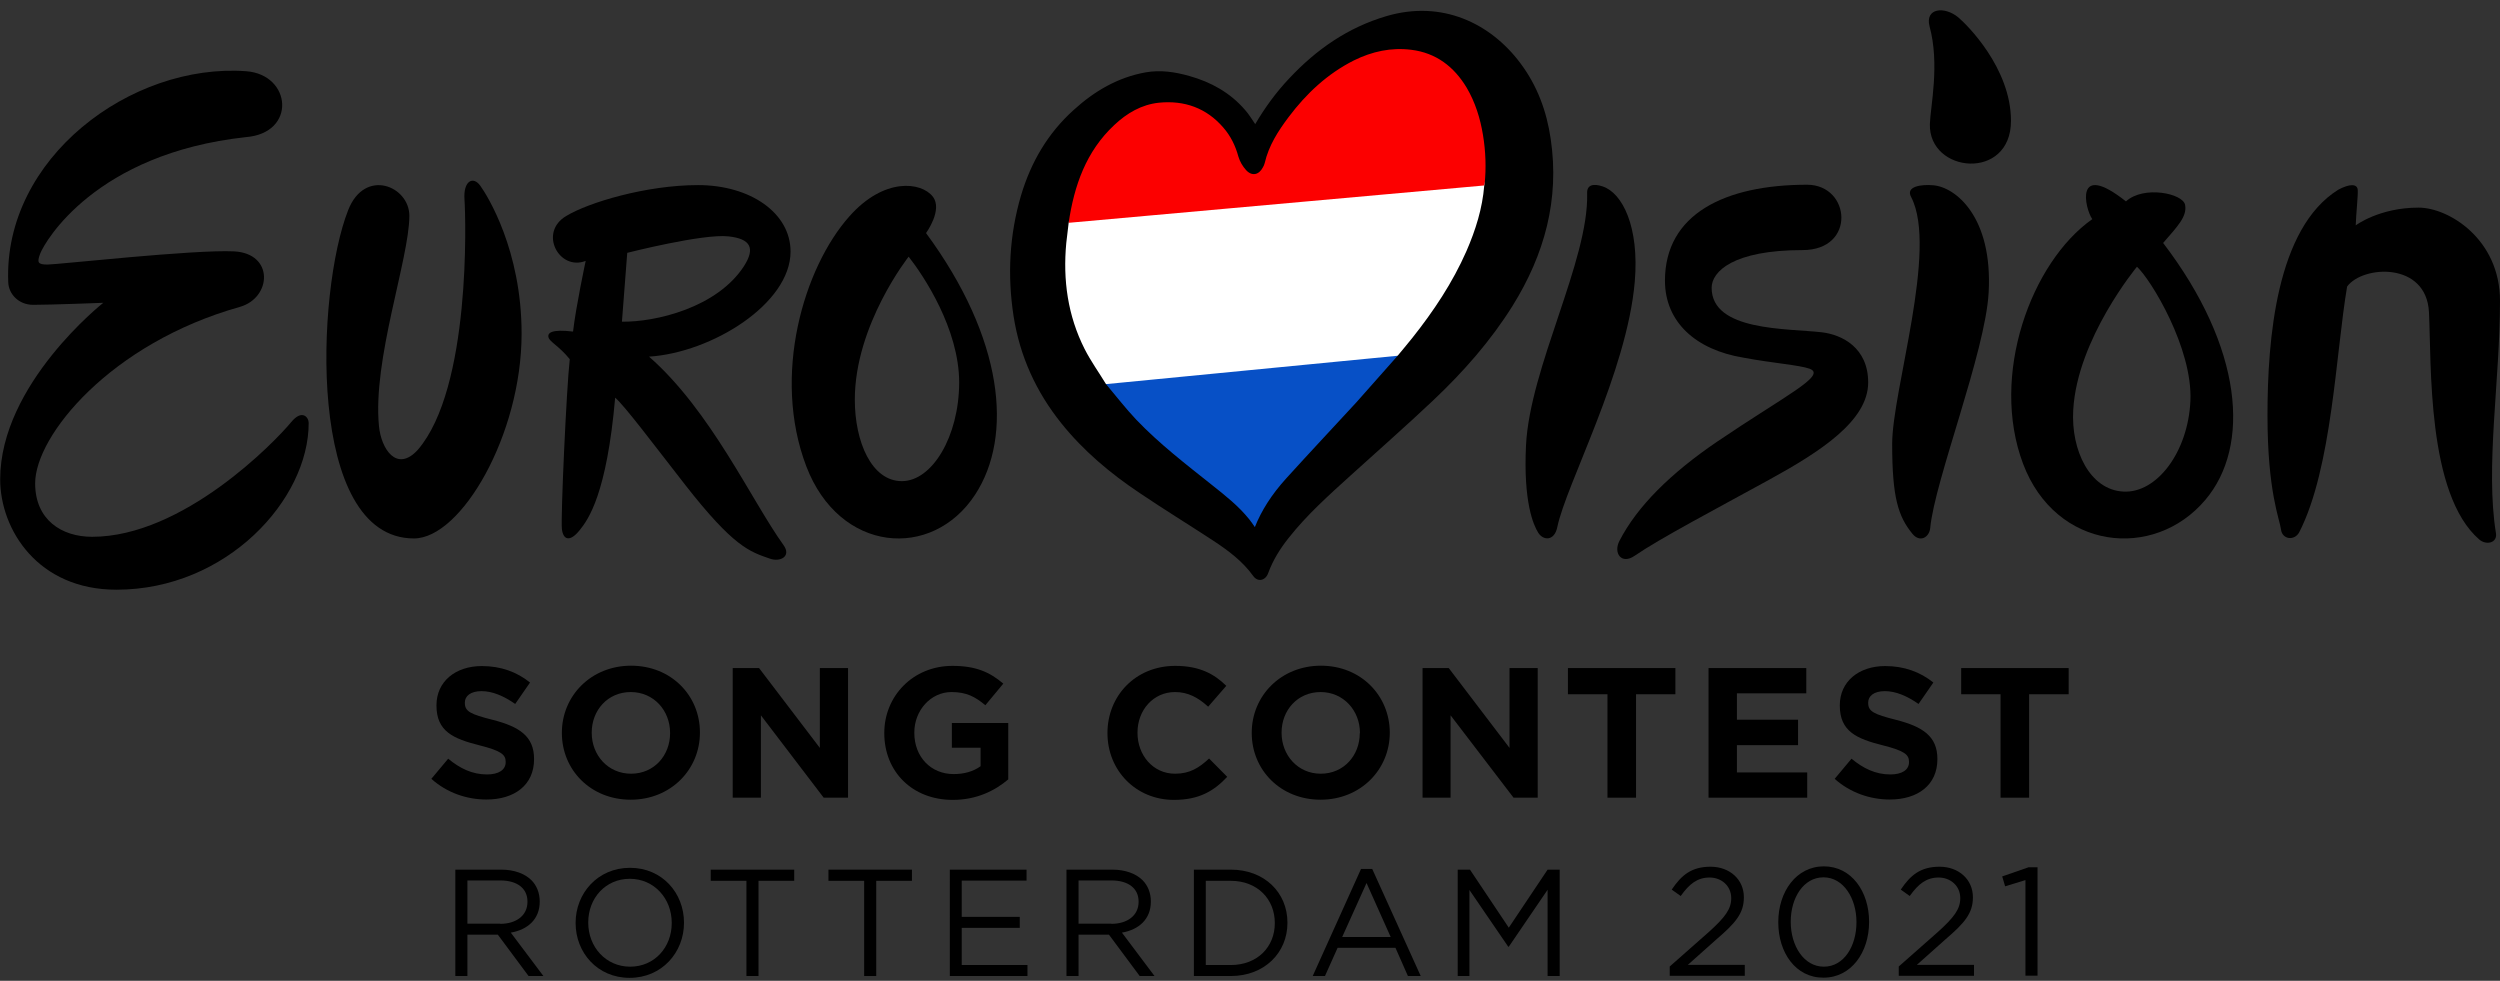 <?xml version="1.0" encoding="utf-8"?>
<!-- Generator: Adobe Illustrator 24.1.2, SVG Export Plug-In . SVG Version: 6.00 Build 0)  -->
<svg version="1.1" id="Layer_7" xmlns="http://www.w3.org/2000/svg" xmlns:xlink="http://www.w3.org/1999/xlink" x="0px" y="0px"
	 viewBox="0 0 1365.5 535.7" style="enable-background:new 0 0 1365.5 535.7;" xml:space="preserve">
<rect x="0" y="0" width="1365.5" height="535.7" fill="#333333" stroke="none"/>
<style type="text/css">
	.st0{fill:#FFFFFF;}
	.st1{fill:#FC0000;}
	.st2{fill:#0750C6;}
</style>
<path d="M235.6,425.4l9.2-11c6.4,5.3,13.1,8.6,21.2,8.6c6.4,0,10.2-2.5,10.2-6.7v-0.2c0-3.9-2.4-6-14.3-9
	c-14.3-3.6-23.5-7.6-23.5-21.7v-0.2c0-12.9,10.3-21.4,24.8-21.4c10.3,0,19.1,3.2,26.3,9l-8.1,11.7c-6.3-4.4-12.5-7-18.4-7
	c-6,0-9.1,2.7-9.1,6.2v0.2c0,4.7,3,6.2,15.3,9.3c14.4,3.7,22.5,8.9,22.5,21.3v0.2c0,14.1-10.7,22-26,22
	C254.9,436.7,244.1,433,235.6,425.4z"/>
<path d="M344.7,363.6c-21.9,0-37.8,16.5-37.8,36.6v0.2c0,20.1,15.7,36.4,37.6,36.4c21.9,0,37.8-16.5,37.8-36.6v-0.2
	C382.3,379.9,366.6,363.6,344.7,363.6z M366,400.5c0,12.1-8.7,22.1-21.3,22.1c-12.6,0-21.5-10.1-21.5-22.3v-0.2
	c0-12.1,8.7-22.1,21.3-22.1c12.6,0,21.5,10.1,21.5,22.3V400.5z"/>
<polygon points="400.2,364.9 414.6,364.9 447.8,408.5 447.8,364.9 463.2,364.9 463.2,435.7 449.9,435.7 415.6,390.7 415.6,435.7 
	400.2,435.7 "/>
<path d="M483,400.5v-0.2c0-20.1,15.7-36.6,37.2-36.6c12.8,0,20.4,3.4,27.8,9.7l-9.8,11.8c-5.5-4.6-10.3-7.2-18.5-7.2
	c-11.3,0-20.3,10-20.3,22.1v0.2c0,13,8.9,22.5,21.5,22.5c5.7,0,10.7-1.4,14.7-4.3v-10.1h-15.7v-13.5h30.8v30.8
	c-7.3,6.2-17.3,11.2-30.3,11.2C498.2,436.9,483,421.4,483,400.5z"/>
<path d="M604.9,400.5v-0.2c0-20.1,15.2-36.6,37-36.6c13.4,0,21.4,4.5,27.9,10.9l-9.9,11.4c-5.5-5-11-8-18.1-8
	c-11.9,0-20.5,9.9-20.5,22.1v0.2c0,12.1,8.4,22.3,20.5,22.3c8.1,0,13.1-3.2,18.6-8.3l9.9,10c-7.3,7.8-15.4,12.6-29.1,12.6
	C620.4,436.9,604.9,420.8,604.9,400.5z"/>
<path d="M721.5,363.6c-21.9,0-37.8,16.5-37.8,36.6v0.2c0,20.1,15.7,36.4,37.6,36.4c21.9,0,37.8-16.5,37.8-36.6v-0.2
	C759,379.9,743.3,363.6,721.5,363.6z M742.7,400.5c0,12.1-8.7,22.1-21.3,22.1S700,412.4,700,400.3v-0.2c0-12.1,8.7-22.1,21.3-22.1
	c12.5,0,21.5,10.1,21.5,22.3V400.5z"/>
<polygon points="777,364.9 791.3,364.9 824.5,408.5 824.5,364.9 839.9,364.9 839.9,435.7 826.7,435.7 792.3,390.7 792.3,435.7 
	777,435.7 "/>
<polygon points="878,379.2 856.4,379.2 856.4,364.9 915.1,364.9 915.1,379.2 893.6,379.2 893.6,435.7 878,435.7 "/>
<polygon points="933.2,364.9 986.6,364.9 986.6,378.7 948.7,378.7 948.7,393.1 982.1,393.1 982.1,407 948.7,407 948.7,421.9 
	987.1,421.9 987.1,435.7 933.2,435.7 "/>
<path d="M1002.1,425.4l9.2-11c6.4,5.3,13.1,8.6,21.2,8.6c6.4,0,10.2-2.5,10.2-6.7v-0.2c0-3.9-2.4-6-14.3-9
	c-14.3-3.6-23.5-7.6-23.5-21.7v-0.2c0-12.9,10.3-21.4,24.8-21.4c10.3,0,19.1,3.2,26.3,9l-8.1,11.7c-6.3-4.4-12.5-7-18.4-7
	c-6,0-9.1,2.7-9.1,6.2v0.2c0,4.7,3,6.2,15.3,9.3c14.4,3.7,22.5,8.9,22.5,21.3v0.2c0,14.1-10.7,22-26,22
	C1021.5,436.7,1010.6,433,1002.1,425.4z"/>
<polygon points="1092.7,379.2 1071.2,379.2 1071.2,364.9 1129.9,364.9 1129.9,379.2 1108.3,379.2 1108.3,435.7 1092.7,435.7 "/>
<path d="M1181.5,132.7c7.9-9.1,13.2-14.5,12-20.8c-1.2-6.3-22.7-10.7-32.3-1.9c-28.3-22.4-22.5,3.8-18.4,9.7
	c-33.4,23.5-56,85.3-37.8,133.6c17.8,47.2,71.4,53,99.5,19.8C1229.5,243.7,1225.1,189.8,1181.5,132.7 M1159.8,268.5
	c-18.3-0.9-28.7-22.5-27.4-44.6c2.2-38.9,34.8-78.2,34.8-78.2c7.6,6.9,30.5,44.5,29.2,73.3C1195.1,247,1178,269.5,1159.8,268.5z"/>
<path d="M134.3,74.9C52,83.9,24.6,131.9,22,138.4c-1.9,5-1.4,6.1,4,6.1c5.4,0,80.2-8.3,101.8-7.2c22,1.1,20.6,25.3,3.3,30.3
	c-70.8,19.9-111.9,70.4-111.9,96.4c0,19.9,14.4,29.2,31.1,29.2c49.5,0,99.5-51.4,108.8-62.7c5.9-7.1,9.5-2.6,9.5,0.5
	c0.1,41.8-44.8,91.1-105,91.1c-43,0-63.5-32.9-63.5-60.3c0-52,56.3-96.4,56.3-96.4s-28.5,1.1-38.3,1.1c-7.9,0-13.4-5.9-13.6-12.4
	c-2.7-67.6,67-119.8,130-115.2C159.3,40.8,162.1,72.7,134.3,74.9z"/>
<path d="M207,232.8c1.2,12.4,9.7,25.5,21.2,12.9c29.1-33.7,26.2-126.7,25.5-136.8c-0.7-10.1,4.7-12.9,8.6-7.5
	c3.9,5.4,22.6,35.2,22.6,80.8c0,55.3-33,111.9-58.8,111.9c-58.9,0-53.5-134.9-35.9-179.4c9.1-23.1,33.4-13.1,33.4,3.2
	C223.5,141.6,203.4,196.5,207,232.8z"/>
<path d="M505.8,127.3c0,0,9.3-12.7,3.7-19.9c-6.3-8.1-26.6-10.6-45.5,10.7c-25,28-42.5,87-23.6,136.6c18.1,47.4,68.7,51.4,92.2,15.5
	C553.6,238.1,548.1,184.7,505.8,127.3z M492.6,262.8c-16.5,0-25.7-21.4-25.7-44.5c0-40.9,29.4-78.1,29.4-78.1
	c8.1,10.3,27.6,39.4,27.6,68.8C523.8,238.5,509.1,262.8,492.6,262.8z"/>
<path d="M354.5,194.8c34.3-2.2,77.3-28.9,77.3-57.4c0-21.1-22-36.3-50.5-36.3c-28.5,0-60,9.6-71.9,16.8c-15.5,9-4,30.3,10.5,24.6
	c0,0-5.4,25.3-6.9,38.6c-11.7-1.4-14.1,0.7-13.4,3.2c0.7,2.5,5.8,4.7,11.6,11.9c-1.8,15.9-5,86.5-4.3,92.7c0.7,6.2,4.5,7.2,9.7,0.7
	c4.7-5.8,14.8-19.7,19.4-72.4c5.4,4.7,20.2,24.5,38.3,47.7c26.5,33.9,35.2,36.4,46.1,40.2c5.9,2.1,11.9-1.3,7.6-7.3
	C410.4,273.3,388.3,224.4,354.5,194.8z M342.6,138.1c0,0,41.2-10.5,55.2-9c12.3,1.3,14.8,6.5,8.6,16.2
	c-14.7,22.8-48.5,30.7-66.7,30.4C341.1,157.2,342.6,138.1,342.6,138.1z"/>
<path d="M875.3,101.8c10.8,3.5,20.2,22,17.6,52.2c-4.3,49.3-37.5,110.6-42.3,133.9c-1.6,7.8-7.7,7.4-10.4,3.1
	c-2.6-4.1-8.2-16.7-6.7-47.7c2.1-42.6,34.3-100.9,33.4-137.6C866.6,100.8,870.5,100.2,875.3,101.8z"/>
<path d="M984.6,136.6c-37.9,0-49.7,11.7-49.7,20.6c0,23.8,41.2,22.1,60.2,24.3c11,1.3,25.3,8.4,25.3,27.4c0,21-26.3,37.9-54.2,53.2
	c-29.3,16.1-59.6,32-73.4,41.5c-7.1,4.9-11.7-1.4-8.3-8.1c9.8-19.1,28.2-37.1,53.3-54.2c36.8-25,60.4-36.3,50.6-39.9
	c-5.5-2-20.5-3.1-35.9-6c-26.5-4.3-43.1-19.7-43.1-42.1c0-36.3,32.6-52.4,77.7-52.4C1010.9,101,1013.9,136.6,984.6,136.6z"/>
<path d="M1056,101.2c12,1,32.5,17.1,30.2,58.6c-1.8,32.6-29.5,102.7-31.9,128.5c-0.5,5.3-5.7,8.2-9.7,3.3
	c-7.8-9.5-11.1-19.8-11.1-49.1c0-29.3,25.1-106.4,10.4-134.8C1040.6,101.8,1049.4,100.6,1056,101.2z"/>
<path d="M1053.9,14.3c-2.5-9.9,8.1-11,15.6-4.9c4.8,4,28.9,27.8,28.9,56.6c0,33-45.1,28.7-44.3,1.7
	C1054.4,58.2,1059.6,35.1,1053.9,14.3z"/>
<path d="M1354.2,294.7c-28.8-24.9-26.1-96.1-27.5-124.2c-1.4-27.7-36.2-25.6-44.7-14c-6.1,35.5-8.2,99.3-26.2,134.3
	c-2.6,4.7-9.2,3.9-9.9-1.5c-0.7-5.7-7.4-20.5-7.4-62.4c0-41.9,4.9-102.3,38.7-123.3c6.2-3.3,10.4-3.3,10.6,0.2
	c0.2,3.1-0.9,12.9-1.1,19.3c0,0,12.8-9.7,34.3-9.7c16.6,0,44.5,17.3,44.5,50.9c0,44-8.1,90.7-2.2,127
	C1364.1,296.5,1358.1,298,1354.2,294.7z"/>
<g>
	<path class="st0" d="M807,136.1c5.3-12.1,9.2-24.6,10.3-37.9l-240.1,21.6c-0.5,3.9-1,7.7-1.4,11.6c-2,21.4,0.8,42,10.6,61.2
		c3.6,7,8.2,13.6,12.4,20.3l168.5-16.4c2.8-3.4,5.7-6.7,8.4-10.1C788,170.8,799,154.4,807,136.1z"/>
	<path class="st1" d="M810.9,100.6c0.9-9,7.9-18.8,6.4-27.7c-1.5-9.1-2.2-18.9-7-26.9c-6.9-11.5-22.2-22.3-35.7-24
		c-11-1.4-27.8-1.4-37.7,3.5c-14.5,7.3-23.1,18-32.8,30.8c-5.7,7.6-12.6,15.2-14.8,24.7c-0.2,0.9-1.3,6.7-1.8,7.5
		c-2.2,4.2-0.9,4.1-4,0.7c-1.9-2.1-1.1-5.5-1.9-8.1c-1.6-5.9-7.3-11-11.3-15.6C661.2,54.6,647,50.6,633.1,52
		c-9.5,1-23.9,6.7-30.7,13.2c-15.4,14.4-21.9,35.8-18.7,56.5l227-20.4C810.8,101.1,810.9,100.9,810.9,100.6z"/>
	<path class="st2" d="M610,232.1c12.7,13.3,33.1,25.6,47.3,37c7.2,5.7,13.3,9.8,19.2,17c1.1,1.3,8.4,6.5,9.5,8
		c3.5-8.8,16.6-21.5,24.9-30.7c12.6-13.9,32.5-29.8,45.1-43.6c7.6-8.4,11.4-16.5,7.5-25.5l-159.4,15.5
		C599.9,217.8,604.1,226,610,232.1z"/>
</g>
<path d="M685.6,67.8c5.3-9,11.4-17.4,18.6-25c14.8-15.8,32-27.8,53.1-34c30.2-8.9,56.8,3.8,73.2,25.8c9.2,12.3,14.3,26.2,16.5,41.3
	c4.9,33.1-3.4,63.1-20.8,91.1c-12,19.2-26.9,36.1-43.3,51.6c-14.8,14-30.1,27.4-45.2,41.1c-11.9,10.8-23.9,21.5-33.9,34.2
	c-4.6,5.8-8.5,12-11.1,19.1c-1.5,4.2-5.7,5.1-8.2,1.6c-5.9-8.2-13.8-14-22-19.4c-13.3-8.7-26.8-17-40-25.9
	c-16-10.7-30.7-23-42.8-38.1c-13.8-17.2-22.7-36.7-26.1-58.6c-3.4-22.2-2.3-44.2,4.1-65.9c5.4-18.1,14.6-33.9,28.7-46.6
	c11.3-10.3,24.2-17.9,39.5-20.6c8-1.4,15.9-0.2,23.7,2c11.8,3.3,22.3,9.1,30.4,18.5C682,62.2,683.7,65,685.6,67.8z M763.4,194.3
	c2.6-3.2,5.3-6.3,7.9-9.6c11.7-14.7,22.1-30.3,29.7-47.6c5-11.5,8.7-23.3,9.7-35.8c0.1-0.2,0.2-0.4,0.2-0.6c0.9-9,0.6-18-0.9-27
	c-1.5-9.1-4.2-17.8-8.9-25.8c-6.9-11.5-16.7-19-30.2-20.7c-11-1.4-21.5,0.9-31.4,5.8c-14.5,7.3-26,18.1-35.7,31
	c-5.7,7.6-10.8,15.5-13,25c-0.2,0.9-0.6,1.7-1,2.4c-2.2,4.2-6,5-9.2,1.5c-1.9-2.1-3.4-4.7-4.2-7.4c-1.6-5.9-4.2-11.2-8.2-15.8
	C659,59,646.9,54.7,633,56.1c-9.5,1-17.5,5.7-24.4,12.2c-15.4,14.4-21.9,33.1-24.9,53.4c-0.4,3.7-0.9,7.3-1.3,11
	c-1.9,20.2,0.8,39.7,10,57.9c3.4,6.7,7.8,12.8,11.7,19.2c5.5,6.5,10.7,13.3,16.5,19.4c12.7,13.3,27.2,24.4,41.5,35.8
	c7.2,5.7,14.4,11.4,20.2,18.6c1.1,1.3,2,2.8,3.1,4.3c3.5-8.8,9-17.7,17.4-26.9c12.6-13.9,25.4-27.5,38.1-41.3
	C748.5,211.2,755.9,202.7,763.4,194.3z"/>
<path d="M248.8,475h25c7.1,0,12.9,2.2,16.5,5.8c2.8,2.8,4.5,6.9,4.5,11.5v0.2c0,9.6-6.6,15.3-15.8,16.9l17.8,23.7h-8.1l-16.8-22.6
	h-16.6v22.6h-6.6V475z M273.2,504.6c8.7,0,14.9-4.5,14.9-12v-0.2c0-7.1-5.5-11.5-14.9-11.5h-17.9v23.6H273.2z"/>
<path d="M314.4,504.2v-0.2c0-16,12-30,29.7-30c17.7,0,29.5,13.9,29.5,29.9v0.2c0,16-12,30-29.7,30
	C326.3,534.1,314.4,520.3,314.4,504.2z M366.9,504.2v-0.2c0-13.2-9.6-24-22.9-24s-22.7,10.6-22.7,23.8v0.2c0,13.2,9.6,24,22.9,24
	S366.9,517.4,366.9,504.2z"/>
<path d="M407.7,481.1h-19.5V475h45.6v6.1h-19.5v52h-6.6V481.1z"/>
<path d="M472,481.1h-19.5V475h45.6v6.1h-19.5v52H472V481.1z"/>
<path d="M518.7,475h42v6h-35.4v19.8H557v6h-31.7v20.3h35.9v6h-42.4V475z"/>
<path d="M582.6,475h25c7.1,0,12.9,2.2,16.5,5.8c2.8,2.8,4.5,6.9,4.5,11.5v0.2c0,9.6-6.6,15.3-15.8,16.9l17.8,23.7h-8.1l-16.8-22.6
	h-16.6v22.6h-6.6V475z M607,504.6c8.7,0,14.9-4.5,14.9-12v-0.2c0-7.1-5.5-11.5-14.9-11.5h-17.9v23.6H607z"/>
<path d="M652.1,475h20.2c18.3,0,30.9,12.5,30.9,28.9v0.2c0,16.3-12.6,29-30.9,29h-20.2V475z M658.6,481.1v46h13.6
	c14.7,0,24.1-10,24.1-22.8v-0.2c0-12.9-9.4-23-24.1-23H658.6z"/>
<path d="M743.4,474.6h6.1l26.5,58.5H769l-6.8-15.4h-31.6l-6.9,15.4H717L743.4,474.6z M759.6,511.8l-13.2-29.5l-13.3,29.5H759.6z"/>
<path d="M796.3,475h6.6l21.2,31.7l21.2-31.7h6.6v58.1h-6.6v-47.1l-21.2,31.1h-0.3l-21.2-31v47h-6.4V475z"/>
<path d="M912,527.9l21.3-18.8c9-8.1,12.3-12.6,12.3-18.5c0-6.9-5.5-11.3-11.8-11.3c-6.7,0-11.1,3.5-15.8,10.1l-4.9-3.5
	c5.3-7.9,10.8-12.5,21.2-12.5c10.6,0,18.2,7.1,18.2,16.6v0.2c0,8.6-4.5,13.9-14.9,22.8L921.9,527H953v6H912V527.9z"/>
<path d="M971.3,503.8v-0.2c0-16.5,9.8-30.4,24.9-30.4c15.1,0,24.7,13.8,24.7,30.2v0.2c0,16.5-9.7,30.4-24.9,30.4
	C980.8,534.1,971.3,520.3,971.3,503.8z M1014,503.8v-0.2c0-12.9-7.1-24.4-18-24.4c-11,0-17.9,11.3-17.9,24.2v0.2
	c0,12.9,7.1,24.4,18.1,24.4S1014,516.7,1014,503.8z"/>
<path d="M1037.1,527.9l21.3-18.8c9-8.1,12.3-12.6,12.3-18.5c0-6.9-5.5-11.3-11.8-11.3c-6.7,0-11.1,3.5-15.8,10.1l-4.9-3.5
	c5.3-7.9,10.8-12.5,21.2-12.5c10.6,0,18.2,7.1,18.2,16.6v0.2c0,8.6-4.5,13.9-14.9,22.8L1047,527h31.2v6h-41.1V527.9z"/>
<path d="M1106.3,480.7l-11.1,3.4l-1.6-5.4l14.4-5h4.9v59.2h-6.6V480.7z"/>
</svg>
